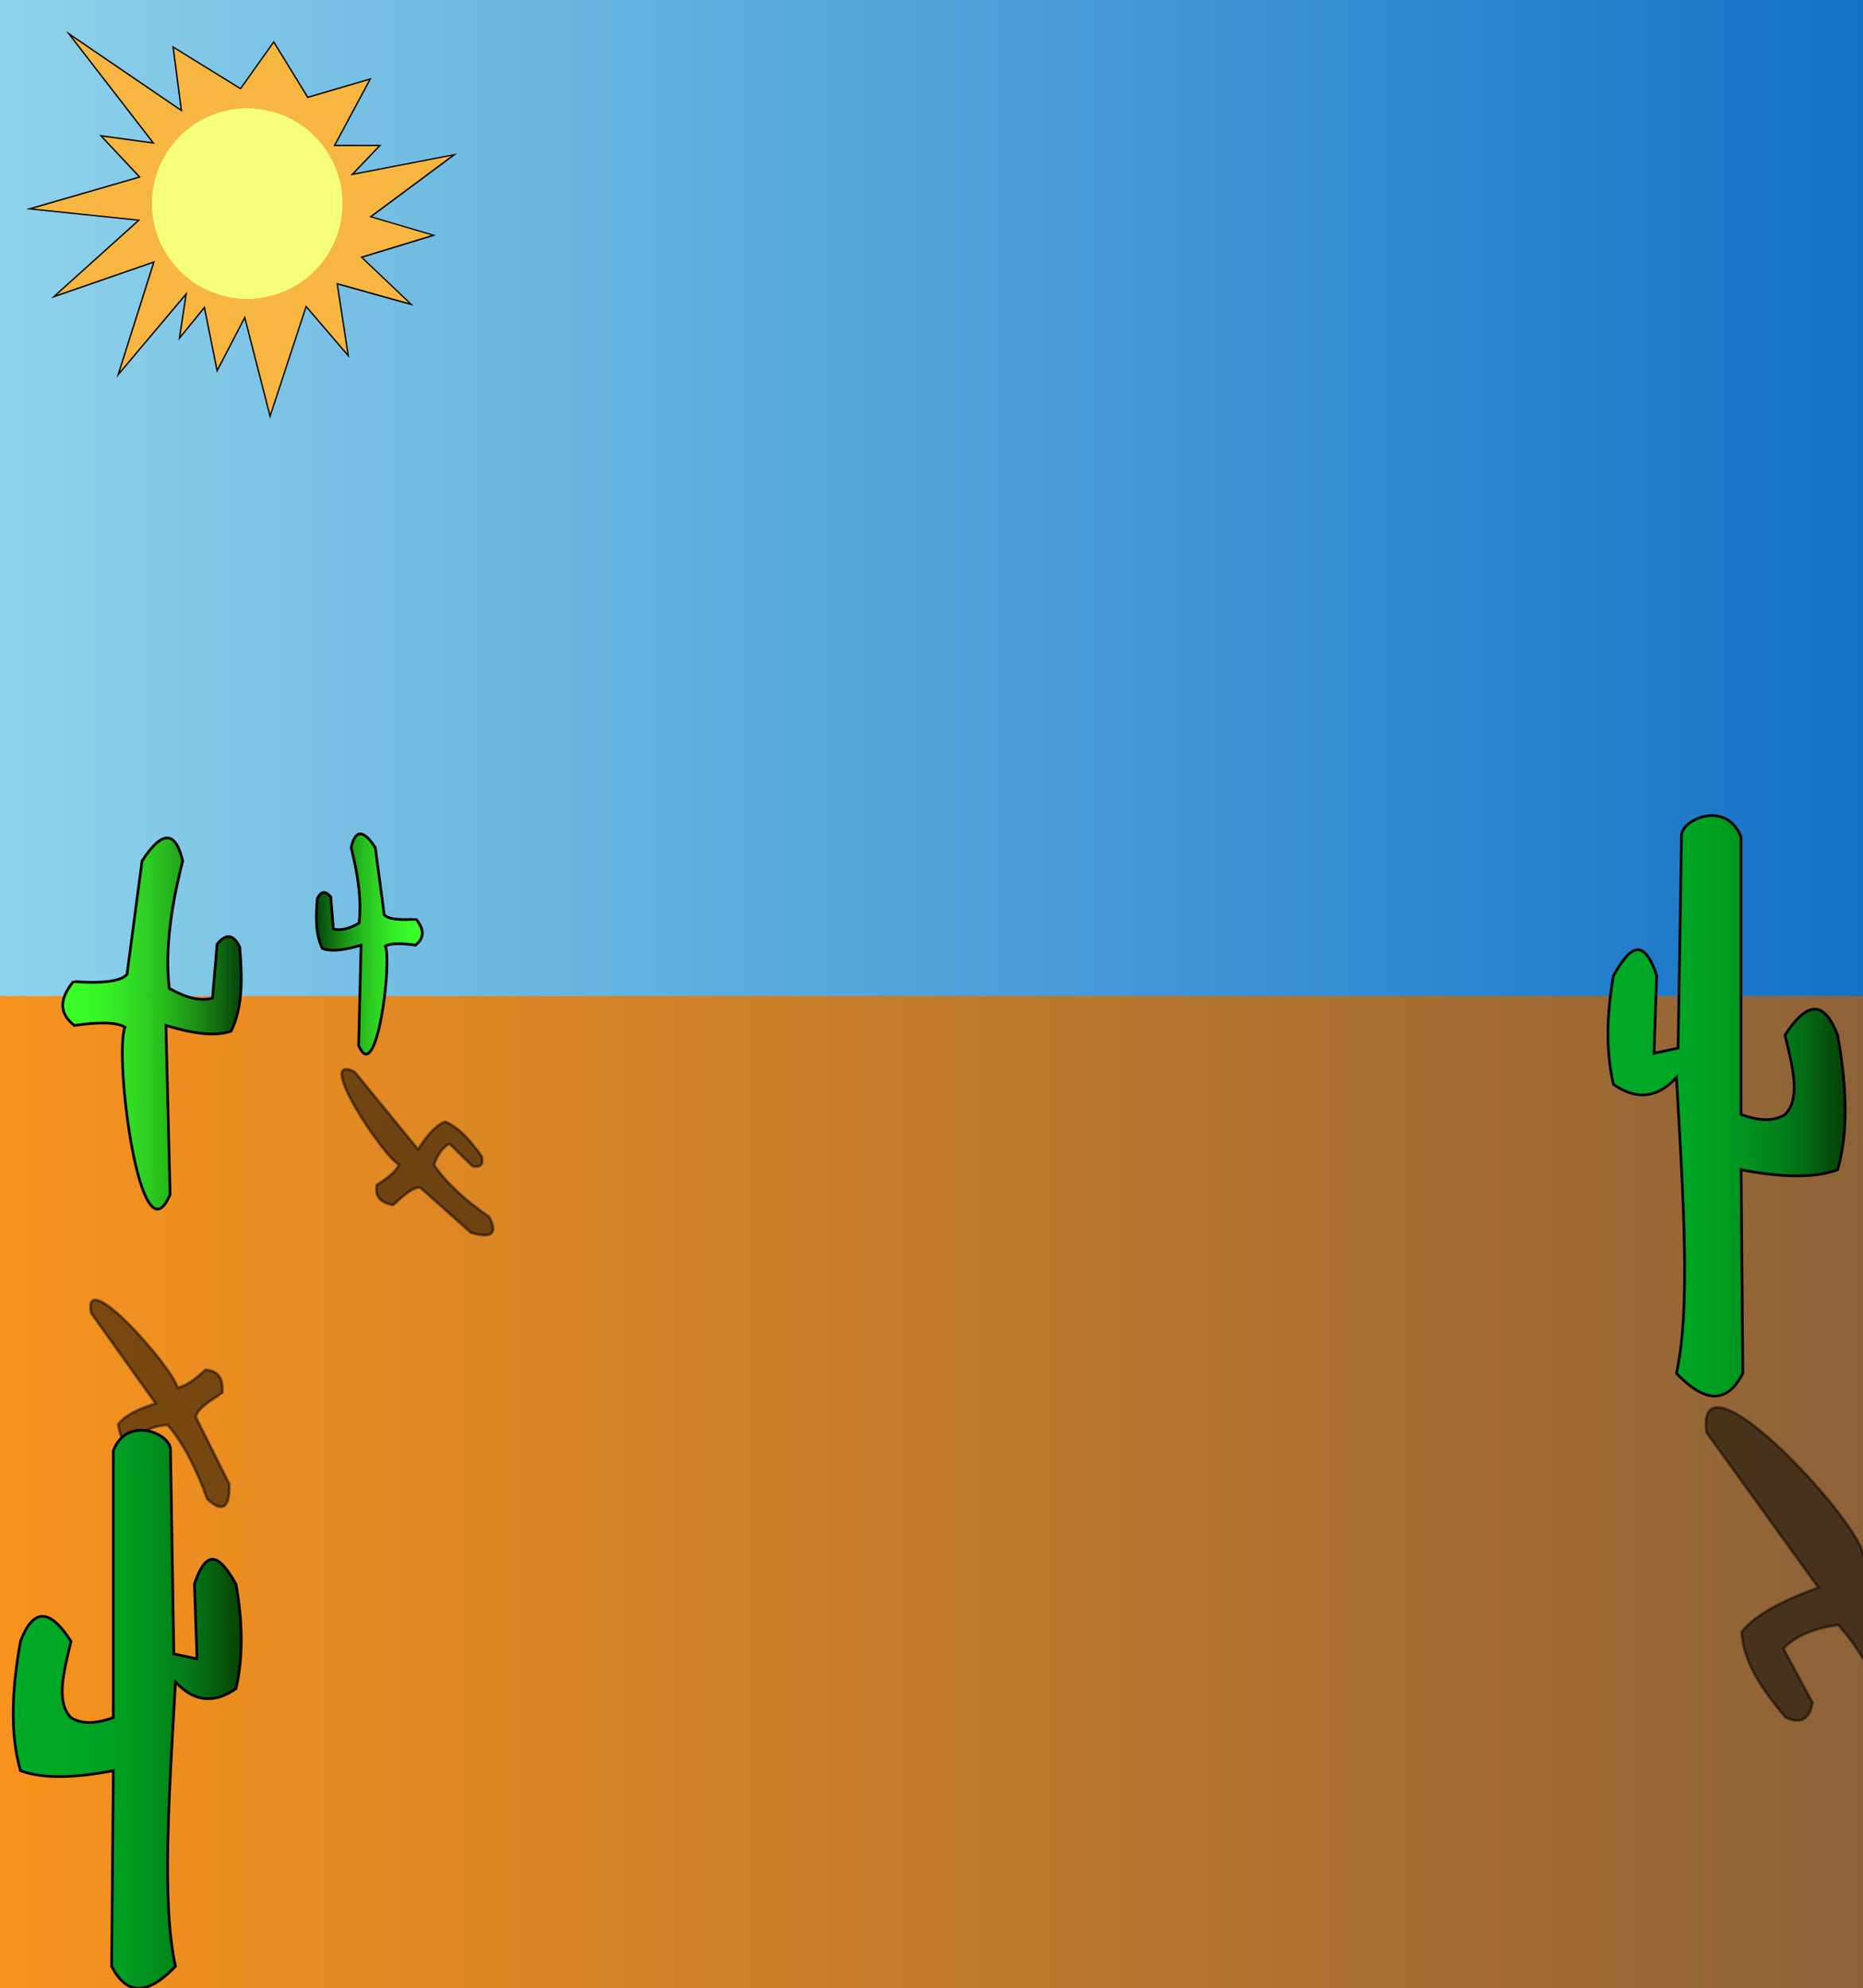 <svg id="Layer_1" data-name="Layer 1" xmlns="http://www.w3.org/2000/svg" xmlns:xlink="http://www.w3.org/1999/xlink" width="1390" height="1483" viewBox="0 0 1390 1483">
  <defs>
    <linearGradient id="linear-gradient" y1="371" x2="1403" y2="371" gradientTransform="matrix(1, 0, 0, -1, 0, 1483)" gradientUnits="userSpaceOnUse">
      <stop offset="0" stop-color="#f7931e"/>
      <stop offset="1" stop-color="#8c6239"/>
    </linearGradient>
    <linearGradient id="linear-gradient-2" y1="1112.41" x2="1403" y2="1112.41" gradientTransform="matrix(1, 0, 0, -1, 0, 1483)" gradientUnits="userSpaceOnUse">
      <stop offset="0" stop-color="#8fd2ea"/>
      <stop offset="1" stop-color="#1271c6"/>
    </linearGradient>
    <linearGradient id="linear-gradient-3" x1="46.8" y1="719.56" x2="180" y2="719.56" gradientTransform="matrix(1, 0, 0, -1, 0, 1483)" gradientUnits="userSpaceOnUse">
      <stop offset="0" stop-color="#3aff2a"/>
      <stop offset="0.13" stop-color="#39fa29"/>
      <stop offset="0.27" stop-color="#35ed27"/>
      <stop offset="0.42" stop-color="#2ed722" stop-opacity="0.99"/>
      <stop offset="0.58" stop-color="#25b81c" stop-opacity="0.99"/>
      <stop offset="0.74" stop-color="#199015" stop-opacity="0.98"/>
      <stop offset="0.9" stop-color="#0a610b" stop-opacity="0.97"/>
      <stop offset="1" stop-color="#003f05" stop-opacity="0.96"/>
    </linearGradient>
    <linearGradient id="linear-gradient-4" x1="1199.68" y1="658.16" x2="1376.67" y2="658.16" gradientTransform="matrix(1, 0, 0, -1, 0, 1483)" gradientUnits="userSpaceOnUse">
      <stop offset="0" stop-color="#00aa27"/>
      <stop offset="0.28" stop-color="#00a726"/>
      <stop offset="0.46" stop-color="#009f23"/>
      <stop offset="0.61" stop-color="#00901f" stop-opacity="0.99"/>
      <stop offset="0.75" stop-color="#007c18" stop-opacity="0.98"/>
      <stop offset="0.87" stop-color="#006110" stop-opacity="0.97"/>
      <stop offset="0.99" stop-color="#004106" stop-opacity="0.96"/>
      <stop offset="1" stop-color="#003f05" stop-opacity="0.96"/>
    </linearGradient>
    <linearGradient id="linear-gradient-5" x1="1669.22" y1="778.87" x2="1748.29" y2="778.87" gradientTransform="translate(1984.34 1483) rotate(180)" xlink:href="#linear-gradient-3"/>
    <linearGradient id="linear-gradient-6" x1="1664.71" y1="208.08" x2="1834.87" y2="208.08" gradientTransform="translate(1844.71 1483) rotate(180)" gradientUnits="userSpaceOnUse">
      <stop offset="0" stop-color="#003f05" stop-opacity="0.96"/>
      <stop offset="0.01" stop-color="#004106" stop-opacity="0.96"/>
      <stop offset="0.13" stop-color="#006110" stop-opacity="0.97"/>
      <stop offset="0.25" stop-color="#007c18" stop-opacity="0.98"/>
      <stop offset="0.39" stop-color="#00901f" stop-opacity="0.99"/>
      <stop offset="0.54" stop-color="#009f23"/>
      <stop offset="0.72" stop-color="#00a726"/>
      <stop offset="1" stop-color="#00aa27"/>
    </linearGradient>
  </defs>
  <title>Artboard 1</title>
  <rect y="741" width="1403" height="742" fill="url(#linear-gradient)"/>
  <rect y="-1.83" width="1403" height="744.83" fill="url(#linear-gradient-2)"/>
  <g>
    <g>
      <polygon points="182.62 236.82 161.98 276.5 152.53 229.36 133.9 252.24 138.87 219.29 88.18 279.44 114.81 195.45 40.15 221.28 103.57 164.26 22.1 155.81 104.18 132.04 75.34 101.3 114.41 106.71 51.39 25.2 135.31 82.41 129.15 35.07 179.46 66.17 204.24 31.3 229.62 72.61 276.25 58.93 249.63 108.5 283.48 108.5 262.88 130.04 338.94 115.37 276.61 161.63 323.55 175.45 269.82 191.84 306.87 227.08 251.65 211.65 259.87 265.25 228.44 228.58 201.56 310.39 182.62 236.82" fill="#f7b541"/>
      <path d="M53.72,27.39l80.39,54.8L136,83.45l-.29-2.21L129.78,36l49,30.31.8.49.54-.76,24.07-33.87L229,72.55l.4.65.73-.22,45.12-13.24-25.66,47.78L248.8,109h33.5l-18.7,19.57-2.17,2.27,3.08-.59,72.37-14-59.76,44.35-1.61,1.2,1.92.57,44.38,13.07L270.5,191.11l-1.64.5,1.24,1.18,35,33.26-52.54-14.68L251,211l.23,1.53,7.84,51.1L229.37,229l-1.16-1.35-.55,1.69-26.08,79.35L183.43,238l-.65-2.53-1.2,2.32L162.2,275l-9-44.71-.42-2.08-1.34,1.64L134.67,250.5l4.43-29.39.53-3.5-2.28,2.71L89.41,277.2,115,196.55l.6-1.9-1.88.65L42.32,220l60.74-54.61,1.67-1.51-2.24-.23-77.8-8.08,78.83-22.83,1.57-.45L104,131.1,76.67,102l36.46,5,2.43.34-1.5-1.94-60.34-78M49.06,23l64.2,83L74,100.61l29.25,31.18L19.5,156l82.9,8.6-64.4,58,76-26.32L86.94,281.68,138.11,221l-5,33,19.12-23.47L161.77,278l20.68-39.78,19,74,27.14-82.6,32,37.33-8.37-54.56,56.41,15.76-37.88-36,54.51-16.63-47.58-14,63.28-47L264.28,129.3,284.65,108H250.46l26.79-49.89L229.84,72,204.27,30.4,179.33,65.5,128.51,34.09l6.15,47.27Z"/>
    </g>
    <path d="M255.54,151.88a71.07,71.07,0,1,1-42.26-65A71.08,71.08,0,0,1,255.54,151.88Z" fill="#f5ff7b"/>
  </g>
  <path d="M126.29,737.16c-3.27-28.32,1.23-60.55,10-94.93C131,619.52,121,619,106,642.22L94.78,726.65c-6.94,8.94-39.82,5.24-40.07,5.55-12.18,15-9,25,.77,32.67,18.67-2.72,31.6-2.48,37.74,1.26-8.34,21.73,11.46,178,33.69,124.76l-3.12-126c18.72,5.57,36,8.77,48.66,4.2,8.9-18.11,8.26-40.2,6.39-62.8-4.13-8.18-9.29-11.14-16.84-2.1l-3.43,40.33C148.64,747.14,137.73,743.8,126.29,737.16Z" stroke="#030000" stroke-miterlimit="10" stroke-width="2" fill="url(#linear-gradient-3)"/>
  <path d="M1299,624.22V831.36c12.26,4.32,23.65,5.79,32.81,0,11.93-11.63,5.85-35.49,0-59.18,14.94-23.21,28.44-28.44,39.24,0,6.65,36.86,8.41,71.22,0,100.35-18.41,6.78-43.59,5.38-72,0l1.29,151.82c-12.54,24.48-29.67,20.69-49.53,0,10.72-47.83,5.1-131.57,0-220.65-16,17.17-31.59,15.69-47,5.15-5.8-25.06-5.06-52.33,0-81.06,10.89-19.13,21.73-31.66,32.24-.15l-2,58,18-3.86,2.57-157.61C1253.28,611.35,1288,596.16,1299,624.22Z" stroke="#030000" stroke-miterlimit="10" stroke-width="2" fill="url(#linear-gradient-4)"/>
  <path d="M1371.56,1212c21.63,24,37,57.66,49,96.52,20.31,17.26,31.85,10.17,34-23l-41-87.63c2.11-13.65,41.38-35.19,41.47-35.67,4.13-23.36-5.76-30.2-21.59-30-19.24,16.75-33.9,26.35-43.17,27.52-4.43-26.7-125.81-158-117-91.25l83.46,115.68c-24.55,9-46,19.17-57.3,33.07,1.5,23.73,16.23,43.94,32.67,63.69,9.83,4.53,17.5,3.37,20.24-10.84l-21.73-40.39C1340.13,1219.59,1354.49,1214.42,1371.56,1212Z" stroke="#030000" stroke-miterlimit="10" stroke-width="2" opacity="0.5" style="isolation: isolate"/>
  <path d="M125.11,1062.87c12.2,14.19,21.62,33.36,29.52,55.27,11.22,10.4,16.83,7,16.44-11.14l-25-50c.48-7.41,19.71-17.51,19.73-17.77,1.08-12.67-4.31-16.87-12.45-17.48-9.15,8.35-16.26,13-21,13.21-3.47-14.88-71.76-92.53-64.24-55.41l48.09,67.34c-12.23,3.86-22.8,8.49-28,15.63,1.83,13.12,10.31,24.89,19.64,36.49,5.26,2.93,9.15,2.64,9.93-5.06l-13-23.18C109.28,1065.67,116.44,1063.47,125.11,1062.87Z" stroke="#030000" stroke-miterlimit="10" stroke-width="2" opacity="0.5" style="isolation: isolate"/>
  <path d="M267.92,688.54c1.94-16.8-.73-35.92-5.92-56.33,3.12-13.47,9-13.78,18,0l6.66,50.09c4.12,5.31,23.63,3.11,23.77,3.29,7.23,8.93,5.32,14.81-.46,19.39-11.08-1.61-18.75-1.47-22.39.75,4.95,12.89-6.8,105.61-20,74L269.4,705c-11.11,3.31-21.37,5.2-28.87,2.49-5.28-10.75-4.9-23.85-3.79-37.26,2.45-4.86,5.51-6.61,10-1.25l2,23.93C254.65,694.47,261.13,692.49,267.92,688.54Z" stroke="#030000" stroke-miterlimit="10" stroke-width="2" fill="url(#linear-gradient-5)"/>
  <path d="M323.76,868.93c9.49,14,24,26.76,41.23,38.83,6.42,12.25,2.13,16.34-13.61,11.71l-37.72-33.63c-6.58-1.34-19.94,13-20.17,13-11.3-2.05-13.69-7.75-12.3-15,9.45-6,15.17-11.11,16.49-15.17-12.16-6.55-63.73-84.49-33.13-69.14l47.36,57.88c6.26-9.75,12.8-17.88,20.26-20.72,11,4.7,19.27,14.88,27.18,25.77,1.31,5.28.13,8.61-6.76,7.46l-17.15-16.81C330,855.79,326.33,861.52,323.76,868.93Z" stroke="#030000" stroke-miterlimit="10" stroke-width="2" opacity="0.5" style="isolation: isolate"/>
  <path d="M84.55,1082.05v199.13c-11.79,4.15-22.73,5.56-31.54,0-11.47-11.18-5.62-34.11,0-56.89-14.36-22.32-27.34-27.34-37.72,0-6.39,35.44-8.09,68.47,0,96.47,17.7,6.52,41.9,5.17,69.26,0L83.32,1466.7c12.06,23.54,28.52,19.89,47.62,0-10.31-46-4.9-126.48,0-212.11,15.39,16.5,30.37,15.08,45.14,5,5.58-24.09,4.87-50.3,0-77.92-10.47-18.39-20.88-30.43-31-.14l1.92,55.8-17.32-3.71-2.47-151.51C128.45,1069.69,95,1055.08,84.55,1082.05Z" stroke="#030000" stroke-miterlimit="10" stroke-width="2" fill="url(#linear-gradient-6)"/>
</svg>
